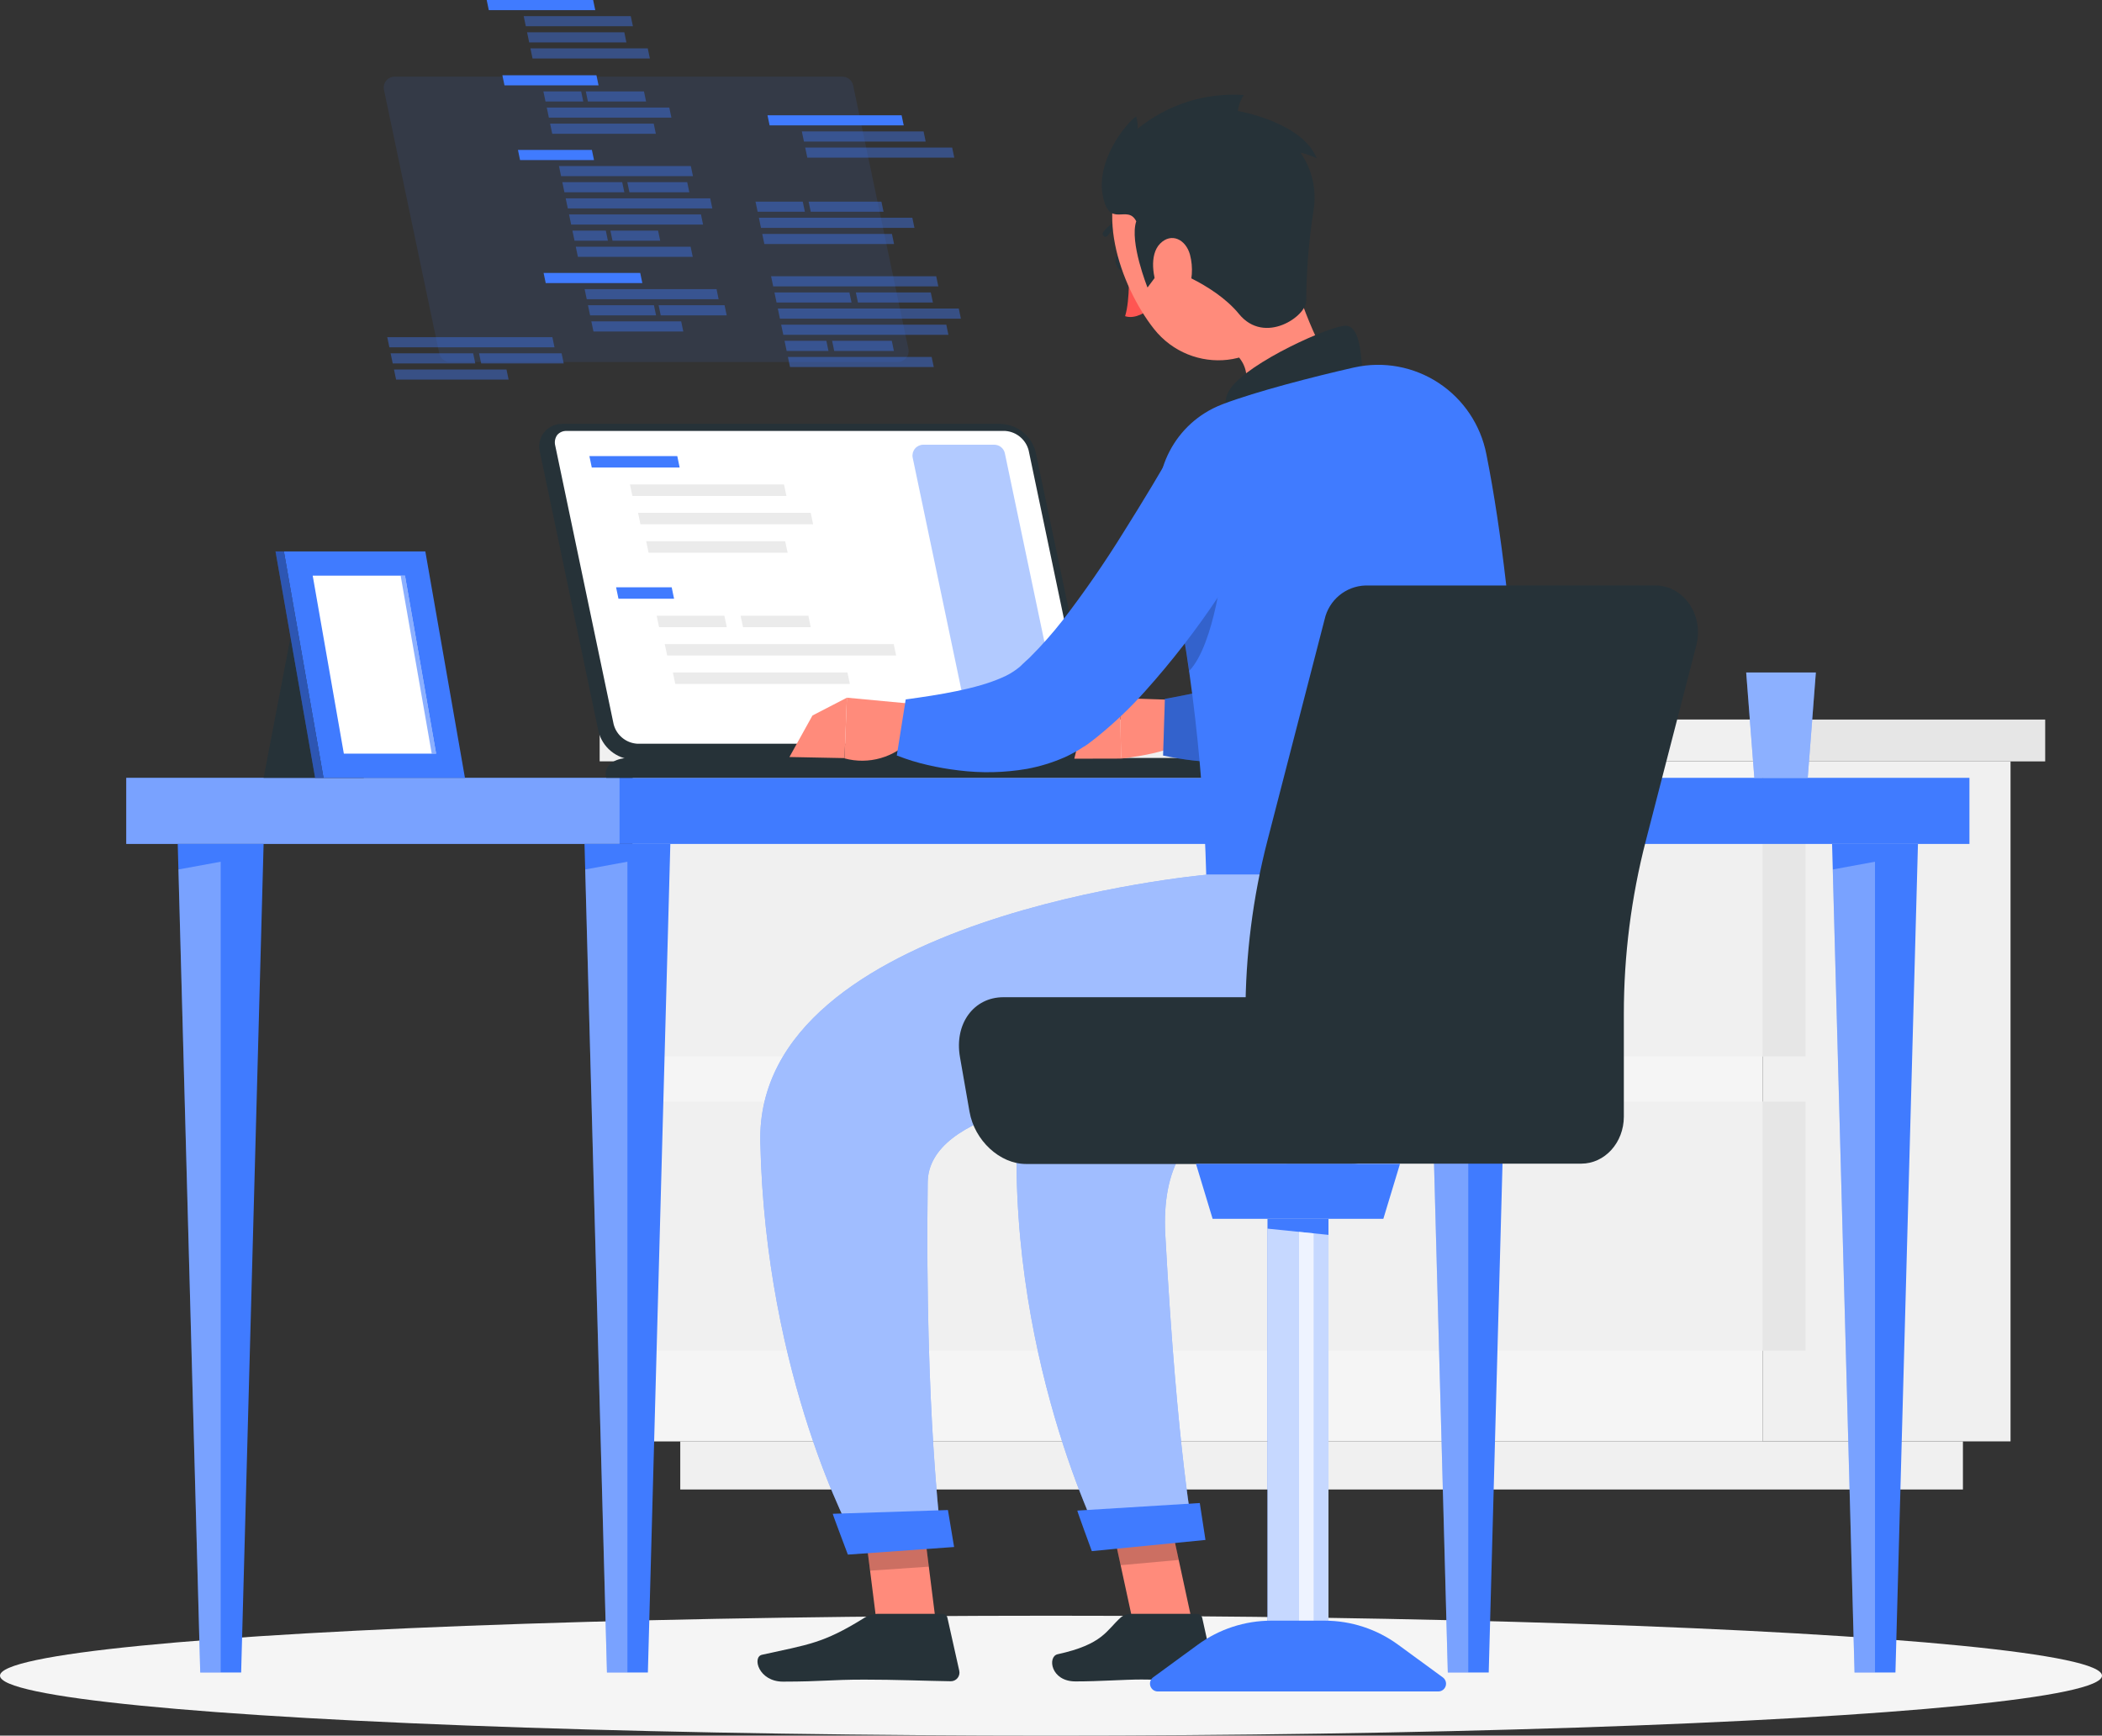 <?xml version="1.0" encoding="UTF-8"?>
<svg width="333px" height="275px" viewBox="0 0 333 275" version="1.1" xmlns="http://www.w3.org/2000/svg" xmlns:xlink="http://www.w3.org/1999/xlink">
    <rect x="0" y="0" width="333" height="275" fill="#333333" stroke="none"/>
    <title>Asset 1</title>
    <g id="Homepage" stroke="none" stroke-width="1" fill="none" fill-rule="evenodd">
        <g id="Desktop" transform="translate(-512, -140)" fill-rule="nonzero">
            <g id="Asset-1" transform="translate(512, 140)">
                <g id="Background_Complete" transform="translate(95, 114)">
                    <rect id="Rectangle" fill="#F0F0F0" transform="translate(203.876, 60.502) rotate(180) translate(-203.876, -60.502) " x="184.241" y="6.629" width="39.271" height="107.745"></rect>
                    <rect id="Rectangle" fill="#F0F0F0" transform="translate(114.367, 118.192) rotate(180) translate(-114.367, -118.192) " x="12.766" y="114.383" width="203.201" height="7.617"></rect>
                    <rect id="Rectangle" fill="#F5F5F5" x="5.23" y="6.638" width="179.011" height="107.745"></rect>
                    <rect id="Rectangle" fill="#F0F0F0" x="5.23" y="13.929" width="179.699" height="39.442"></rect>
                    <rect id="Rectangle" fill="#F0F0F0" x="5.23" y="60.558" width="179.699" height="39.442"></rect>
                    <rect id="Rectangle" fill="#E6E6E6" transform="translate(187.63, 33.641) rotate(180) translate(-187.63, -33.641) " x="184.232" y="13.92" width="6.796" height="39.442"></rect>
                    <rect id="Rectangle" fill="#E6E6E6" transform="translate(187.63, 80.279) rotate(180) translate(-187.63, -80.279) " x="184.232" y="60.558" width="6.796" height="39.442"></rect>
                    <rect id="Rectangle" fill="#F0F0F0" transform="translate(92.12, 3.315) rotate(180) translate(-92.12, -3.315) " x="-2.84217094e-14" y="0" width="184.241" height="6.629"></rect>
                    <rect id="Rectangle" fill="#E6E6E6" x="184.241" y="0.009" width="44.759" height="6.629"></rect>
                </g>
                <g id="Shadow" transform="translate(0, 256)" fill="#F5F5F5">
                    <ellipse id="_Path_" cx="166.5" cy="9.5" rx="166.5" ry="9.5"></ellipse>
                </g>
                <g id="Desk" transform="translate(20, 0)">
                    <rect id="Rectangle" fill="#407BFF" x="-7.10542736e-15" y="123.241" width="292" height="10.475"></rect>
                    <rect id="Rectangle" fill="#FFFFFF" opacity="0.3" x="-7.10542736e-15" y="123.241" width="78.15" height="10.475"></rect>
                    <polygon id="Path" fill="#407BFF" points="79.396 133.716 72.598 133.716 76.156 265 79.396 265 82.637 265 86.195 133.716"></polygon>
                    <polygon id="Path" fill="#FFFFFF" opacity="0.3" points="76.156 265 79.396 265 79.396 136.534 72.71 137.763"></polygon>
                    <polygon id="Path" fill="#407BFF" points="14.963 133.716 8.156 133.716 11.723 265 14.963 265 18.203 265 21.761 133.716"></polygon>
                    <polygon id="Path" fill="#FFFFFF" opacity="0.3" points="11.723 265 14.963 265 14.963 136.534 8.268 137.763"></polygon>
                    <polygon id="Path" fill="#407BFF" points="277.037 133.716 270.239 133.716 273.797 265 277.037 265 280.277 265 283.844 133.716"></polygon>
                    <polygon id="Path" fill="#FFFFFF" opacity="0.3" points="273.797 265 277.037 265 277.037 136.534 270.35 137.763"></polygon>
                    <polygon id="Path" fill="#407BFF" points="212.604 133.716 205.805 133.716 209.363 265 212.604 265 215.844 265 219.402 133.716"></polygon>
                    <polygon id="Path" fill="#FFFFFF" opacity="0.3" points="209.363 265 212.604 265 212.604 136.534 205.908 137.763"></polygon>
                    <path d="M138.604,67.163 L69.126,67.163 C67.985,67.121 66.892,67.626 66.185,68.523 C65.478,69.42 65.242,70.601 65.551,71.7 L74.798,115.825 C75.41,118.39 77.648,120.238 80.282,120.354 L149.76,120.354 C150.901,120.398 151.994,119.895 152.703,119 C153.411,118.105 153.65,116.925 153.344,115.825 L144.088,71.7 C143.477,69.134 141.24,67.283 138.604,67.163 L138.604,67.163 Z" id="Path" fill="#263238"></path>
                    <path d="M80.926,117.836 C79.153,117.715 77.657,116.472 77.213,114.751 L67.966,70.626 C67.808,70.034 67.925,69.403 68.284,68.907 C68.659,68.484 69.205,68.253 69.771,68.28 L139.249,68.28 C141.024,68.403 142.521,69.65 142.962,71.374 L152.21,115.49 C152.37,116.082 152.253,116.714 151.892,117.209 C151.519,117.636 150.971,117.867 150.405,117.836 L80.926,117.836 Z" id="Path" fill="#FFFFFF"></path>
                    <path d="M133.345,114.287 L124.578,72.473 C124.493,71.979 124.628,71.471 124.949,71.084 C125.269,70.698 125.743,70.47 126.245,70.463 L137.521,70.463 C138.324,70.468 139.016,71.028 139.189,71.812 L147.955,113.617 C148.055,114.118 147.926,114.638 147.604,115.035 C147.282,115.432 146.799,115.665 146.288,115.671 L135.012,115.671 C134.199,115.662 133.503,115.085 133.345,114.287 L133.345,114.287 Z" id="Path" fill="#407BFF" opacity="0.4"></path>
                    <polygon id="Path" fill="#407BFF" points="73.75 74.08 73.372 72.267 87.295 72.267 87.673 74.08"></polygon>
                    <polygon id="Path" fill="#EBEBEB" points="80.179 78.575 79.8 76.761 104.2 76.761 104.587 78.575"></polygon>
                    <polygon id="Path" fill="#EBEBEB" points="81.459 83.069 81.081 81.256 108.437 81.256 108.816 83.069"></polygon>
                    <polygon id="Path" fill="#EBEBEB" points="82.748 87.571 82.37 85.758 104.389 85.758 104.776 87.571"></polygon>
                    <polygon id="Path" fill="#407BFF" points="77.978 94.867 77.6 93.054 86.41 93.054 86.788 94.867"></polygon>
                    <polygon id="Path" fill="#EBEBEB" points="84.407 99.37 84.029 97.557 94.755 97.557 95.142 99.37"></polygon>
                    <polygon id="Path" fill="#EBEBEB" points="97.711 99.37 97.325 97.557 108.059 97.557 108.437 99.37"></polygon>
                    <polygon id="Path" fill="#EBEBEB" points="85.696 103.864 85.31 102.051 121.587 102.051 121.965 103.864"></polygon>
                    <polygon id="Path" fill="#EBEBEB" points="86.977 108.367 86.599 106.553 114.256 106.553 114.634 108.367"></polygon>
                    <path d="M171.04,120.096 L79.629,120.096 C77.128,120.096 75.52,121.505 76.045,123.241 L176.524,123.241 C175.999,121.505 173.533,120.096 171.04,120.096 Z" id="Path" fill="#263238"></path>
                    <path d="M49.591,56.009 L40.824,14.204 C40.724,13.703 40.853,13.183 41.175,12.786 C41.498,12.389 41.98,12.156 42.491,12.151 L113.483,12.151 C114.285,12.156 114.977,12.716 115.15,13.5 L123.916,55.313 C124.013,55.813 123.883,56.331 123.561,56.726 C123.239,57.121 122.758,57.352 122.249,57.358 L51.224,57.358 C50.434,57.337 49.76,56.781 49.591,56.009 Z" id="Path" fill="#407BFF" opacity="0.1"></path>
                    <polygon id="Path" fill="#407BFF" points="74.824 13.525 59.921 13.525 59.586 11.927 74.489 11.927"></polygon>
                    <polygon id="Path" fill="#407BFF" opacity="0.4" points="72.401 16.086 66.419 16.086 66.084 14.479 72.065 14.479"></polygon>
                    <polygon id="Path" fill="#407BFF" opacity="0.4" points="82.353 16.086 73.14 16.086 72.804 14.479 82.018 14.479"></polygon>
                    <polygon id="Path" fill="#407BFF" opacity="0.4" points="86.367 18.638 66.952 18.638 66.616 17.04 86.031 17.04"></polygon>
                    <polygon id="Path" fill="#407BFF" opacity="0.4" points="83.9 21.199 67.484 21.199 67.149 19.592 83.565 19.592"></polygon>
                    <polygon id="Path" fill="#407BFF" opacity="0.4" points="94.789 48.361 84.338 48.361 84.674 49.968 95.125 49.968"></polygon>
                    <polygon id="Path" fill="#407BFF" points="81.76 44.856 66.453 44.856 66.118 43.249 81.425 43.249"></polygon>
                    <polygon id="Path" fill="#407BFF" opacity="0.4" points="87.914 50.922 73.681 50.922 74.016 52.521 88.249 52.521"></polygon>
                    <polygon id="Path" fill="#407BFF" opacity="0.4" points="83.599 48.361 73.148 48.361 73.483 49.968 83.934 49.968"></polygon>
                    <polygon id="Path" fill="#407BFF" opacity="0.4" points="93.517 45.809 72.615 45.809 72.951 47.408 93.844 47.408"></polygon>
                    <polygon id="Path" fill="#407BFF" points="74.3 1.607 57.437 1.607 57.102 0 73.965 0"></polygon>
                    <polygon id="Path" fill="#407BFF" opacity="0.4" points="82.619 7.665 64.029 7.665 64.365 9.272 82.955 9.272"></polygon>
                    <polygon id="Path" fill="#407BFF" opacity="0.4" points="78.907 5.113 63.497 5.113 63.832 6.72 79.233 6.72"></polygon>
                    <polygon id="Path" fill="#407BFF" opacity="0.4" points="79.929 2.561 62.964 2.561 63.299 4.159 80.265 4.159"></polygon>
                    <polygon id="Path" fill="#407BFF" points="74.102 25.358 62.388 25.358 62.053 23.751 73.767 23.751"></polygon>
                    <polygon id="Path" fill="#407BFF" opacity="0.4" points="92.512 31.425 69.616 31.425 69.951 33.023 92.847 33.023"></polygon>
                    <polygon id="Path" fill="#407BFF" opacity="0.4" points="78.571 28.864 69.083 28.864 69.418 30.471 78.907 30.471"></polygon>
                    <polygon id="Path" fill="#407BFF" opacity="0.4" points="88.868 28.864 79.379 28.864 79.714 30.471 89.203 30.471"></polygon>
                    <polygon id="Path" fill="#407BFF" opacity="0.4" points="89.444 26.312 68.55 26.312 68.885 27.91 89.779 27.91"></polygon>
                    <polygon id="Path" fill="#407BFF" opacity="0.4" points="89.409 39.09 71.214 39.09 71.55 40.697 89.744 40.697"></polygon>
                    <polygon id="Path" fill="#407BFF" opacity="0.4" points="75.976 36.538 70.682 36.538 71.017 38.136 76.302 38.136"></polygon>
                    <polygon id="Path" fill="#407BFF" opacity="0.4" points="84.252 36.538 76.698 36.538 77.033 38.136 84.588 38.136"></polygon>
                    <polygon id="Path" fill="#407BFF" opacity="0.4" points="91.051 33.977 70.149 33.977 70.484 35.584 91.377 35.584"></polygon>
                    <polygon id="Path" fill="#407BFF" opacity="0.4" points="107.509 33.547 100.023 33.547 99.688 31.949 107.174 31.949"></polygon>
                    <polygon id="Path" fill="#407BFF" opacity="0.4" points="119.971 33.547 108.437 33.547 108.102 31.949 119.636 31.949"></polygon>
                    <polygon id="Path" fill="#407BFF" opacity="0.4" points="124.87 36.108 100.556 36.108 100.221 34.501 124.535 34.501"></polygon>
                    <polygon id="Path" fill="#407BFF" opacity="0.4" points="121.639 38.66 101.089 38.66 100.754 37.062 121.304 37.062"></polygon>
                    <polygon id="Path" fill="#407BFF" opacity="0.4" points="130.844 23.382 107.561 23.382 107.896 24.98 131.179 24.98"></polygon>
                    <polygon id="Path" fill="#407BFF" opacity="0.4" points="126.314 20.821 107.028 20.821 107.363 22.428 126.649 22.428"></polygon>
                    <polygon id="Path" fill="#407BFF" points="122.833 18.269 101.588 18.269 101.923 19.867 123.169 19.867"></polygon>
                    <polygon id="Path" fill="#407BFF" opacity="0.4" points="131.892 48.886 103.221 48.886 103.556 50.493 132.227 50.493"></polygon>
                    <polygon id="Path" fill="#407BFF" opacity="0.4" points="114.565 46.334 102.688 46.334 103.023 47.932 114.901 47.932"></polygon>
                    <polygon id="Path" fill="#407BFF" opacity="0.4" points="127.457 46.334 115.58 46.334 115.915 47.932 127.792 47.932"></polygon>
                    <polygon id="Path" fill="#407BFF" opacity="0.4" points="128.317 43.773 102.155 43.773 102.49 45.38 128.652 45.38"></polygon>
                    <polygon id="Path" fill="#407BFF" opacity="0.4" points="127.595 56.559 104.819 56.559 105.154 58.158 127.93 58.158"></polygon>
                    <polygon id="Path" fill="#407BFF" opacity="0.4" points="110.913 53.999 104.286 53.999 104.622 55.605 111.248 55.605"></polygon>
                    <polygon id="Path" fill="#407BFF" opacity="0.4" points="121.278 53.999 111.824 53.999 112.159 55.605 121.613 55.605"></polygon>
                    <polygon id="Path" fill="#407BFF" opacity="0.4" points="129.915 51.446 103.753 51.446 104.089 53.045 130.25 53.045"></polygon>
                    <polygon id="Path" fill="#407BFF" opacity="0.4" points="60.239 58.544 42.414 58.544 42.749 60.143 60.574 60.143"></polygon>
                    <polygon id="Path" fill="#407BFF" opacity="0.4" points="54.962 55.983 41.881 55.983 42.216 57.59 55.297 57.59"></polygon>
                    <polygon id="Path" fill="#407BFF" opacity="0.4" points="68.971 55.983 55.89 55.983 56.226 57.59 69.306 57.59"></polygon>
                    <polygon id="Path" fill="#407BFF" opacity="0.4" points="67.51 53.423 41.348 53.423 41.684 55.03 67.845 55.03"></polygon>
                    <polygon id="Path" fill="#407BFF" points="267.669 106.553 256.633 106.553 257.923 123.241 266.38 123.241"></polygon>
                    <polygon id="Path" fill="#FFFFFF" opacity="0.4" points="267.669 106.553 256.633 106.553 257.923 123.241 266.38 123.241"></polygon>
                    <polygon id="Path" fill="#263238" points="27.176 94.961 43.042 94.961 37.627 123.241 21.761 123.241"></polygon>
                    <polygon id="Path" fill="#407BFF" points="47.382 87.374 24.976 87.374 31.25 123.241 53.656 123.241"></polygon>
                    <polygon id="Path" fill="#407BFF" points="23.652 87.374 24.976 87.374 31.25 123.241 29.926 123.241"></polygon>
                    <polygon id="Path" fill="#000000" opacity="0.3" points="23.652 87.374 24.976 87.374 31.25 123.241 29.926 123.241"></polygon>
                    <polygon id="Path" fill="#FFFFFF" points="34.473 119.409 29.539 91.206 44.159 91.206 49.092 119.409"></polygon>
                    <polygon id="Path" fill="#407BFF" opacity="0.6" points="48.396 119.409 43.471 91.206 44.159 91.206 49.092 119.409"></polygon>
                </g>
                <g id="Character" transform="translate(120, 15)">
                    <path d="M58.515,26.29 C58.832,26.978 58.72,27.7 58.275,27.915 C57.829,28.13 57.203,27.735 56.886,27.055 C56.569,26.376 56.671,25.645 57.126,25.43 C57.58,25.215 58.197,25.602 58.515,26.29 Z" id="Path" fill="#263238"></path>
                    <path d="M58.806,27.674 C58.806,27.674 59.072,32.379 58.24,35.097 C59.955,35.665 61.807,34.185 61.807,34.185 L58.806,27.674 Z" id="Path" fill="#FF5652"></path>
                    <path d="M58.6,20.639 C58.524,20.692 58.436,20.724 58.343,20.734 C57.211,20.764 56.163,21.336 55.523,22.273 C55.446,22.417 55.297,22.508 55.134,22.51 C54.971,22.511 54.821,22.424 54.741,22.282 C54.661,22.139 54.665,21.964 54.751,21.826 C55.544,20.632 56.863,19.895 58.292,19.848 C58.535,19.833 58.745,20.017 58.763,20.26 C58.772,20.405 58.712,20.546 58.6,20.639 L58.6,20.639 Z" id="Path" fill="#263238"></path>
                    <path d="M83.762,25.249 C86.412,34.452 89.369,41.591 92.979,45.667 C92.979,45.667 93.047,52.909 80.753,56.35 C67.242,60.134 72.429,51.421 72.429,51.421 C79.287,47.594 78.636,41.814 73.475,39.612 L83.762,25.249 Z" id="Path" fill="#FF8B7B"></path>
                    <path d="M95.842,43.913 C95.602,40.541 95.285,36.705 93.219,36.611 C90.938,36.499 77.736,42.416 74.915,46.588 C72.094,50.759 77.607,54.845 77.607,54.845 L95.842,43.913 Z" id="Path" fill="#263238"></path>
                    <path d="M68.82,95.991 L57.417,95.613 L57.614,105.194 C57.614,105.194 67.568,104.171 68.005,101.547 L68.82,95.991 Z" id="Path" fill="#FF8B7B"></path>
                    <polygon id="Path" fill="#FF8B7B" points="51.39 100.317 50.19 105.211 57.614 105.194 57.417 95.613"></polygon>
                    <path d="M114.583,56.135 L114.343,58.595 C114.266,59.386 114.163,60.169 114.06,60.943 C113.854,62.508 113.614,64.056 113.348,65.604 C112.834,68.709 112.157,71.797 111.394,74.902 C110.604,78.081 109.648,81.216 108.53,84.294 C107.939,85.868 107.321,87.433 106.584,89.042 C105.837,90.718 104.978,92.341 104.012,93.901 C103.781,94.305 103.489,94.761 103.206,95.14 C102.923,95.518 102.649,96 102.349,96.387 C102.049,96.774 101.732,97.247 101.337,97.66 L100.78,98.296 C100.58,98.528 100.369,98.749 100.146,98.958 C98.426,100.647 96.412,102.005 94.205,102.966 C90.816,104.425 87.22,105.339 83.548,105.676 C81.834,105.874 80.222,105.951 78.593,105.985 C76.964,106.02 75.361,105.985 73.766,105.908 C72.172,105.831 70.594,105.676 69.025,105.495 C67.456,105.314 65.93,105.056 64.259,104.712 L64.542,95.733 C70.015,94.766 75.426,93.471 80.745,91.854 C81.929,91.472 83.091,91.024 84.225,90.512 C85.193,90.107 86.118,89.606 86.986,89.016 C87.49,88.711 87.915,88.293 88.229,87.794 L88.486,87.399 C88.589,87.27 88.692,87.046 88.803,86.866 C88.926,86.668 89.037,86.464 89.138,86.255 C89.249,86.031 89.369,85.833 89.481,85.575 C90.489,83.373 91.318,81.092 91.958,78.755 C92.653,76.226 93.322,73.594 93.853,70.859 C94.385,68.124 94.899,65.381 95.37,62.603 L96.022,58.423 L96.605,54.354 L114.583,56.135 Z" id="Path" fill="#407BFF"></path>
                    <path d="M114.583,56.135 L114.343,58.595 C114.266,59.386 114.163,60.169 114.06,60.943 C113.854,62.508 113.614,64.056 113.348,65.604 C112.834,68.709 112.157,71.797 111.394,74.902 C110.604,78.081 109.648,81.216 108.53,84.294 C107.939,85.868 107.321,87.433 106.584,89.042 C105.837,90.718 104.978,92.341 104.012,93.901 C103.781,94.305 103.489,94.761 103.206,95.14 C102.923,95.518 102.649,96 102.349,96.387 C102.049,96.774 101.732,97.247 101.337,97.66 L100.78,98.296 C100.58,98.528 100.369,98.749 100.146,98.958 C98.426,100.647 96.412,102.005 94.205,102.966 C90.816,104.425 87.22,105.339 83.548,105.676 C81.834,105.874 80.222,105.951 78.593,105.985 C76.964,106.02 75.361,105.985 73.766,105.908 C72.172,105.831 70.594,105.676 69.025,105.495 C67.456,105.314 65.93,105.056 64.259,104.712 L64.542,95.733 C70.015,94.766 75.426,93.471 80.745,91.854 C81.929,91.472 83.091,91.024 84.225,90.512 C85.193,90.107 86.118,89.606 86.986,89.016 C87.49,88.711 87.915,88.293 88.229,87.794 L88.486,87.399 C88.589,87.27 88.692,87.046 88.803,86.866 C88.926,86.668 89.037,86.464 89.138,86.255 C89.249,86.031 89.369,85.833 89.481,85.575 C90.489,83.373 91.318,81.092 91.958,78.755 C92.653,76.226 93.322,73.594 93.853,70.859 C94.385,68.124 94.899,65.381 95.37,62.603 L96.022,58.423 L96.605,54.354 L114.583,56.135 Z" id="Path" fill="#000000" opacity="0.2"></path>
                    <path d="M63.95,67.565 C68.201,85.955 70.593,104.728 71.091,123.6 L121.304,123.6 C121.578,117.373 120.533,82.316 115.474,56.978 C114.573,52.34 111.844,48.265 107.906,45.674 C103.968,43.083 99.154,42.197 94.556,43.216 L94.316,43.268 C88.058,44.696 79.056,47.009 73.741,49.022 L73.526,49.108 C66.166,51.973 62.067,59.873 63.95,67.565 L63.95,67.565 Z" id="Path" fill="#407BFF"></path>
                    <path d="M67.225,83.657 C67.619,86.066 68.022,88.629 68.391,91.312 C72.497,87.012 73.801,73.835 73.801,73.835 L67.225,83.657 Z" id="Path" fill="#000000" opacity="0.2"></path>
                    <path d="M25.525,96.61 L14.166,95.544 L13.789,105.16 C17.601,106.192 21.671,105.035 24.377,102.149 L25.525,96.61 Z" id="Path" fill="#FF8B7B"></path>
                    <polygon id="Path" fill="#FF8B7B" points="8.713 98.365 5.061 104.945 13.789 105.117 14.166 95.544"></polygon>
                    <path d="M82.811,63.187 C82.022,64.701 81.319,66.026 80.53,67.402 C79.742,68.778 78.987,70.12 78.173,71.453 C76.561,74.136 74.889,76.777 73.123,79.374 C69.578,84.712 65.653,89.785 61.378,94.555 C59.086,97.117 56.595,99.492 53.928,101.659 C53.594,101.943 53.199,102.227 52.831,102.519 C52.462,102.812 52.136,103.061 51.579,103.379 C51.093,103.707 50.589,104.009 50.07,104.282 C49.564,104.566 49.067,104.807 48.561,105.031 C46.67,105.853 44.691,106.456 42.663,106.828 C39.113,107.433 35.494,107.514 31.921,107.069 C30.251,106.876 28.594,106.589 26.957,106.209 C26.143,106.02 25.337,105.813 24.539,105.564 C23.742,105.314 22.988,105.056 22.07,104.704 L23.485,95.819 C28.869,95.088 34.69,94.151 38.702,92.379 C39.593,92.009 40.432,91.523 41.197,90.934 C41.487,90.722 41.757,90.483 42.003,90.22 C42.071,90.143 42.329,89.91 42.534,89.721 C42.74,89.532 42.963,89.351 43.177,89.128 C45.008,87.299 46.726,85.36 48.321,83.322 C51.761,78.846 54.975,74.198 57.949,69.397 C59.492,66.963 60.992,64.486 62.493,62.009 L64.704,58.268 L66.839,54.595 L82.811,63.187 Z" id="Path" fill="#407BFF"></path>
                    <polygon id="Path" fill="#FF8B7B" points="69.017 242.722 59.638 242.722 54.914 220.91 64.302 220.91"></polygon>
                    <path d="M59.115,240.701 L69.66,240.701 C70.038,240.715 70.363,240.978 70.457,241.346 L72.309,249.714 C72.398,250.127 72.294,250.559 72.027,250.885 C71.76,251.212 71.358,251.398 70.937,251.392 C67.251,251.323 65.467,251.108 60.829,251.108 C57.975,251.108 54.314,251.409 50.379,251.409 C46.444,251.409 45.921,247.495 47.533,247.108 C54.768,245.526 55.248,243.333 57.589,241.243 C58.015,240.883 58.558,240.69 59.115,240.701 L59.115,240.701 Z" id="Path" fill="#263238"></path>
                    <g id="Group" opacity="0.2" transform="translate(54.914, 220.919)" fill="#000000">
                        <polygon id="Path" points="9.388 1.42108547e-14 0 1.42108547e-14 2.615 12.076 11.831 11.241"></polygon>
                    </g>
                    <path d="M80.753,14.188 C84.183,22.901 86.566,27.821 84.303,34.142 C80.873,43.655 68.708,44.61 62.793,37.092 C57.477,30.332 52.805,17.233 59.543,10.025 C62.532,6.78 66.984,5.321 71.306,6.169 C75.628,7.018 79.204,10.052 80.753,14.188 L80.753,14.188 Z" id="Path" fill="#FF8B7B"></path>
                    <path d="M64.276,27.227 L61.79,30.556 C61.79,30.556 58.9,23.357 60.006,20.063 C58.6,17.259 55.72,21.379 54.691,15.934 C53.662,10.49 58.249,4.641 60.006,3.437 C60.185,4.072 60.263,4.731 60.238,5.39 C64.968,1.543 70.975,-0.362 77.05,0.057 C76.542,0.814 76.219,1.68 76.107,2.586 C76.107,2.586 86.283,4.306 88.598,10.086 C87.781,9.679 86.917,9.375 86.026,9.183 C87.893,11.869 88.632,15.183 88.083,18.411 C87.344,23.115 86.96,27.867 86.935,32.629 C87.029,35.063 80.35,39.733 76.278,34.744 C72.206,29.756 64.276,27.227 64.276,27.227 Z" id="Path" fill="#263238"></path>
                    <path d="M68.519,25.352 C69.05,27.383 68.899,29.532 68.091,31.467 C67.002,33.996 64.764,33.42 63.65,31.175 C62.655,29.154 62.012,25.395 63.787,23.598 C65.562,21.8 67.851,22.918 68.519,25.352 Z" id="Path" fill="#FF8B7B"></path>
                    <path d="M86.146,123.6 C86.146,123.6 42.56,139.451 41.274,160.437 C38.908,199.073 54.665,229.674 54.665,229.674 L69.094,228.152 C69.094,228.152 66.522,215.707 64.61,180.701 C62.201,136.716 136.624,181.733 121.296,123.626 L86.146,123.6 Z" id="Path" fill="#407BFF"></path>
                    <path d="M86.146,123.6 C86.146,123.6 42.56,139.451 41.274,160.437 C38.908,199.073 54.665,229.674 54.665,229.674 L69.094,228.152 C69.094,228.152 66.522,215.707 64.61,180.701 C62.201,136.716 136.624,181.733 121.296,123.626 L86.146,123.6 Z" id="Path" fill="#FFFFFF" opacity="0.5"></path>
                    <path d="M50.67,224.342 C50.602,224.342 52.968,230.767 52.968,230.767 L70.971,228.995 L70.071,223.146 L50.67,224.342 Z" id="Path" fill="#407BFF"></path>
                    <polygon id="Path" fill="#FF8B7B" points="28.474 243.788 19.087 243.788 16.344 221.985 25.731 221.985"></polygon>
                    <path d="M19.01,240.701 L29.297,240.701 C29.683,240.697 30.017,240.967 30.095,241.346 L31.964,249.706 C32.059,250.115 31.961,250.546 31.698,250.873 C31.435,251.201 31.037,251.389 30.618,251.383 C26.914,251.331 21.573,251.116 16.901,251.125 C11.465,251.125 10.428,251.435 4.041,251.443 C0.183,251.443 -0.888,247.538 0.723,247.186 C8.062,245.56 10.402,245.388 16.746,241.449 C17.417,240.994 18.201,240.735 19.01,240.701 L19.01,240.701 Z" id="Path" fill="#263238"></path>
                    <polygon id="Path" fill="#000000" opacity="0.2" points="16.352 221.985 17.844 233.863 27.146 233.227 25.74 221.985"></polygon>
                    <path d="M71.1,123.6 C71.1,123.6 -0.314,129.956 0.449,165.933 C1.255,203.364 15.195,228.608 15.195,228.608 L29.135,228.608 C29.135,228.608 26.494,209.196 26.966,172.341 C27.086,161.306 49.376,157.625 71.049,156.369 C89.807,155.26 107.364,144.534 114.651,127.126 L116.143,123.574 L71.1,123.6 Z" id="Path" fill="#407BFF"></path>
                    <path d="M71.1,123.6 C71.1,123.6 -0.314,129.956 0.449,165.933 C1.255,203.364 15.195,228.608 15.195,228.608 L29.135,228.608 C29.135,228.608 26.494,209.196 26.966,172.341 C27.086,161.306 49.376,157.625 71.049,156.369 C89.807,155.26 107.364,144.534 114.651,127.126 L116.143,123.574 L71.1,123.6 Z" id="Path" fill="#FFFFFF" opacity="0.5"></path>
                    <path d="M11.928,224.849 C11.868,224.849 14.32,231.317 14.32,231.317 L31.149,230.113 L30.172,224.256 L11.928,224.849 Z" id="Path" fill="#407BFF"></path>
                    <path d="M89.841,83.15 L80.788,118.19 C78.471,127.162 77.302,136.393 77.307,145.661 L77.307,161.925 C77.307,166.037 80.325,169.374 84.054,169.374 L130.503,169.374 C134.232,169.374 137.25,166.037 137.25,161.925 L137.25,145.661 C137.248,136.393 138.42,127.162 140.739,118.19 L148.738,87.227 C149.964,82.479 146.732,77.766 142.248,77.766 L96.331,77.766 C93.194,77.86 90.522,80.077 89.841,83.15 Z" id="Path" fill="#263238"></path>
                    <path d="M32.075,152.464 L33.593,161.151 C34.39,165.718 38.402,169.425 42.543,169.425 L94.179,169.425 C98.32,169.425 101.037,165.718 100.231,161.151 L98.714,152.464 C97.797,147.261 93.244,143.003 88.529,143.003 L38.959,143.003 C34.244,143.003 31.166,147.226 32.075,152.464 Z" id="Path" fill="#263238"></path>
                    <polygon id="Path" fill="#407BFF" points="99.151 178.112 72.103 178.112 69.463 169.391 101.792 169.391"></polygon>
                    <rect id="Rectangle" fill="#407BFF" x="80.796" y="178.112" width="9.662" height="64.859"></rect>
                    <polygon id="Path" fill="#FFFFFF" opacity="0.7" points="90.458 242.98 80.796 242.98 80.796 179.669 90.458 180.658"></polygon>
                    <polygon id="Path" fill="#FFFFFF" opacity="0.7" points="88.1 242.98 85.794 242.98 85.794 180.185 88.1 180.417"></polygon>
                    <path d="M107.844,253 L63.401,253 C62.873,252.994 62.407,252.651 62.243,252.148 C62.078,251.644 62.251,251.091 62.673,250.772 L69.728,245.612 C73.117,243.125 77.206,241.784 81.405,241.784 L89.849,241.784 C94.045,241.786 98.131,243.126 101.517,245.612 L108.573,250.772 C109.006,251.086 109.188,251.644 109.021,252.154 C108.855,252.663 108.379,253.005 107.844,253 Z" id="Path" fill="#407BFF"></path>
                </g>
            </g>
        </g>
    </g>
</svg>